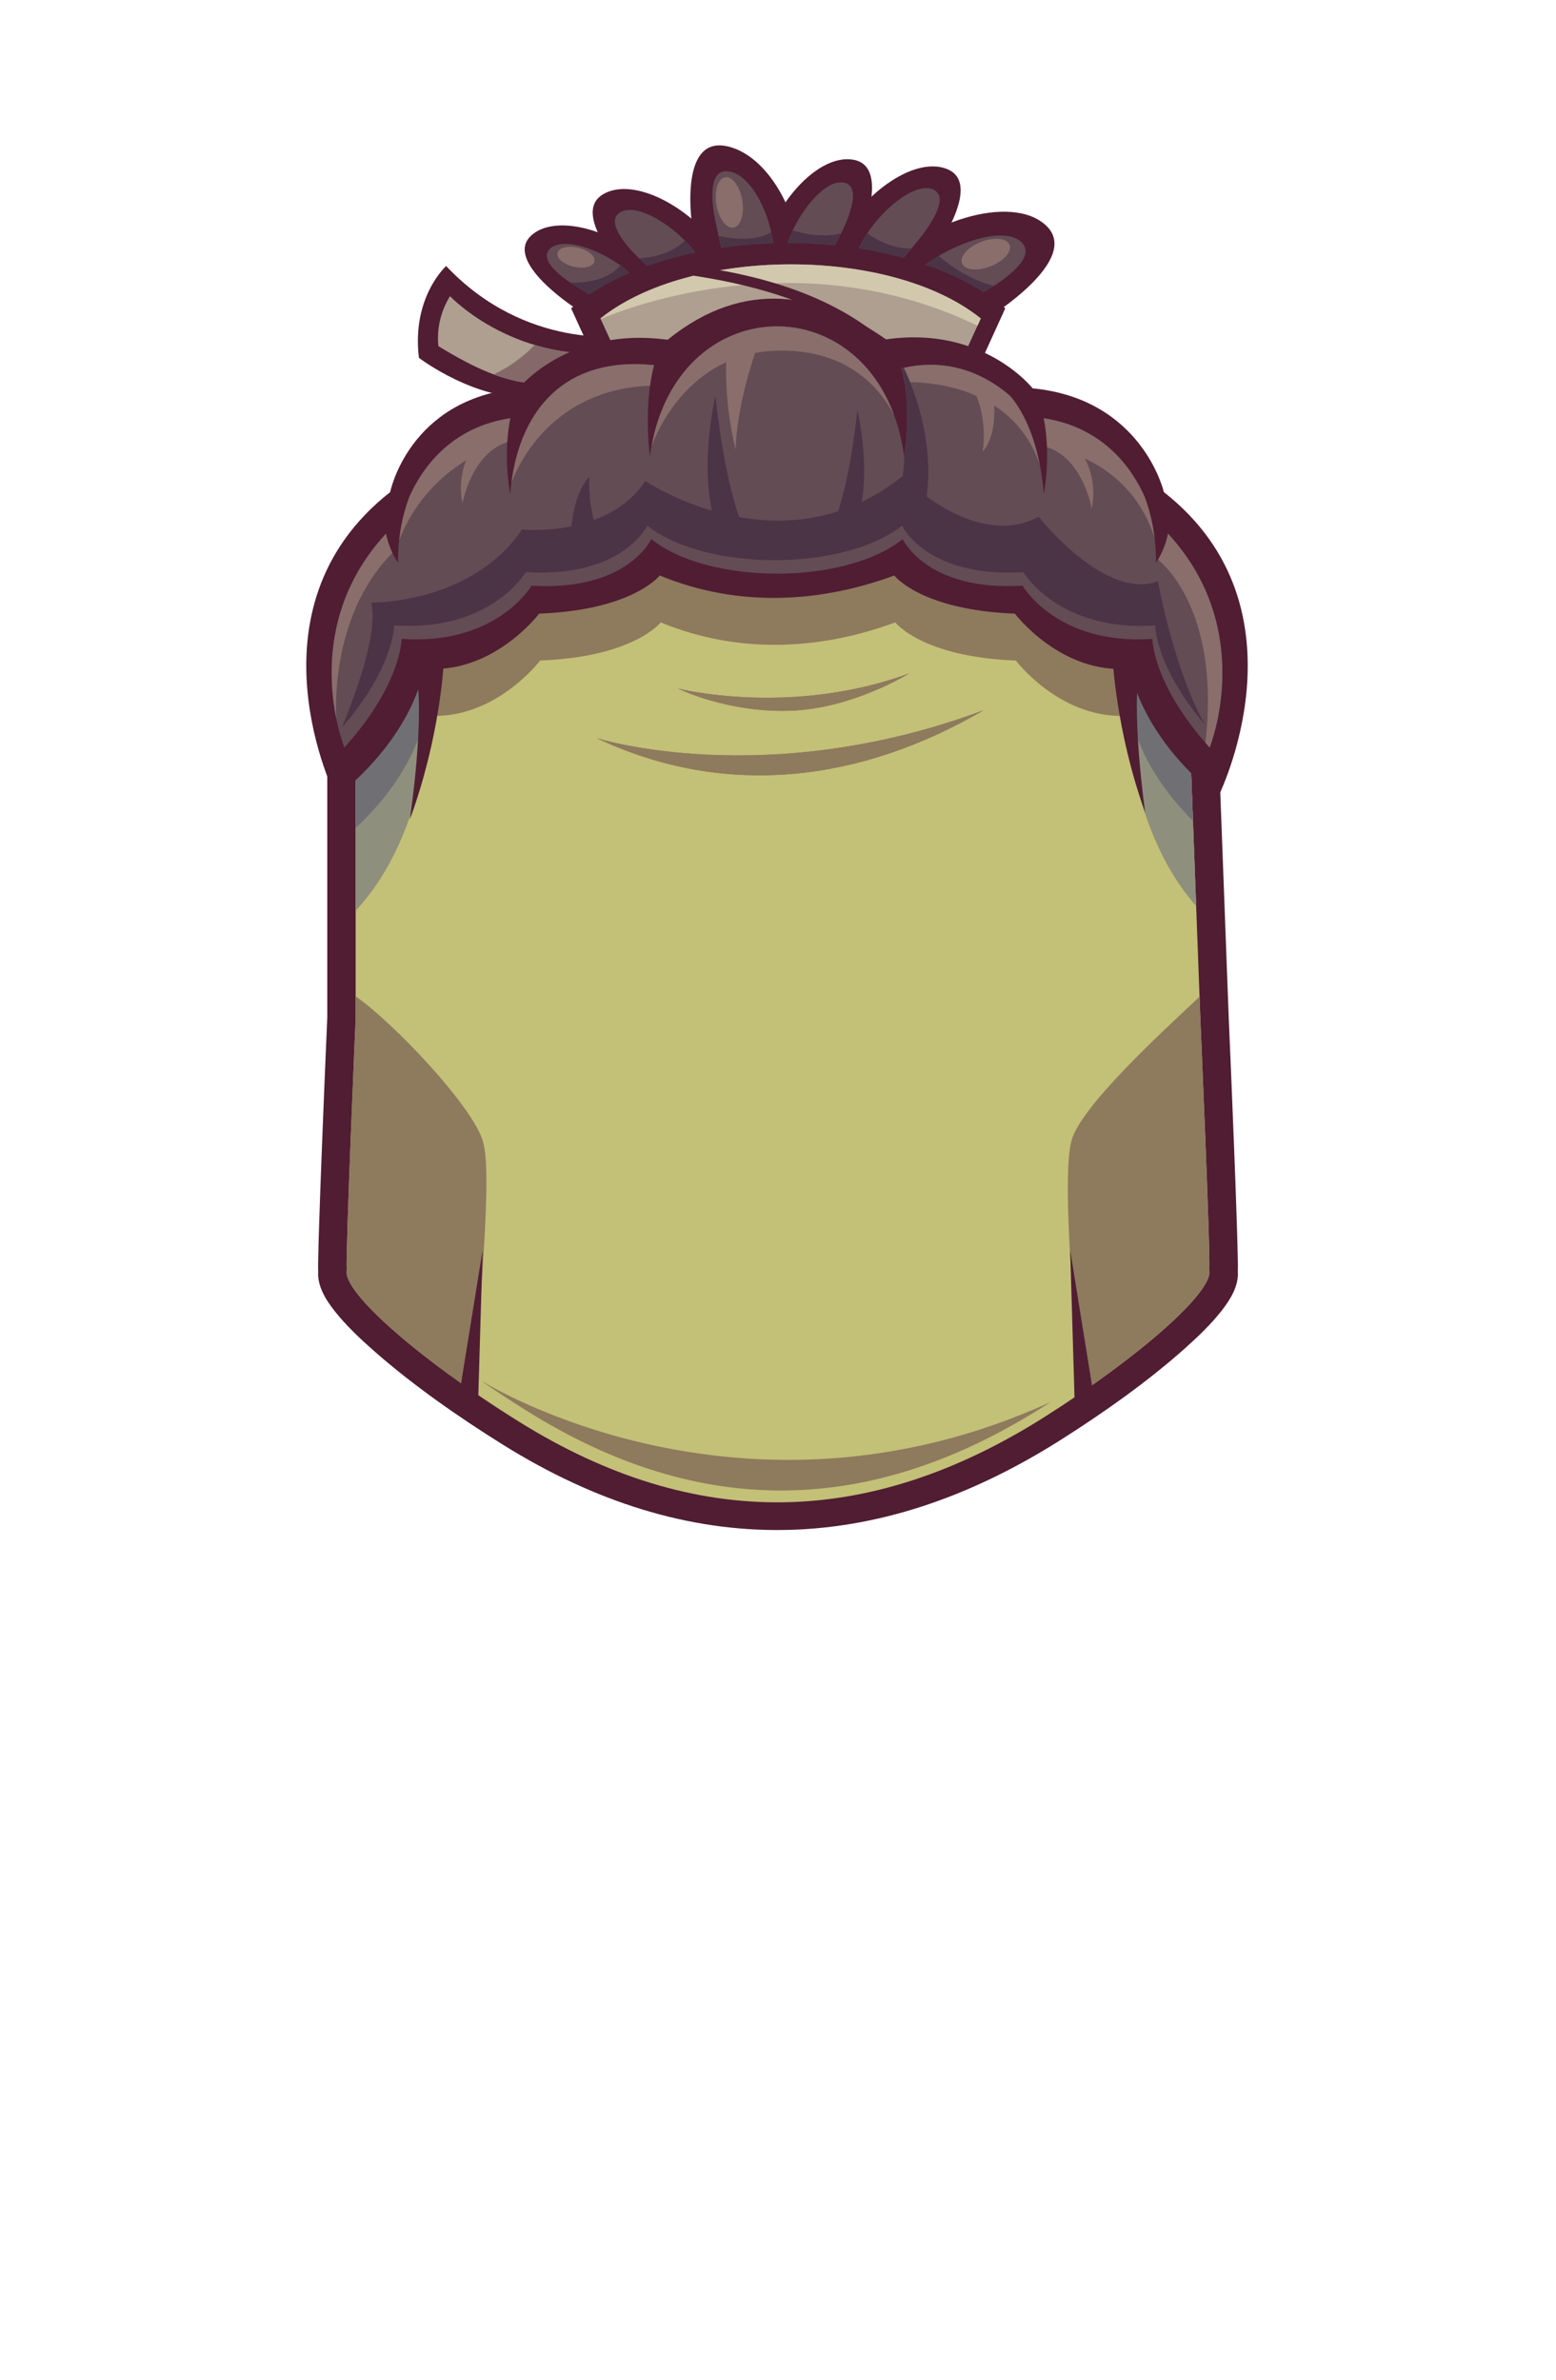 <?xml version="1.0" encoding="UTF-8"?>
<!DOCTYPE svg PUBLIC "-//W3C//DTD SVG 1.1//EN" "http://www.w3.org/Graphics/SVG/1.1/DTD/svg11.dtd">
<!-- Creator: CorelDRAW 2020 (64-Bit) -->
<svg xmlns="http://www.w3.org/2000/svg" xml:space="preserve" width="129.436mm" height="197.988mm" version="1.1" style="shape-rendering:geometricPrecision; text-rendering:geometricPrecision; image-rendering:optimizeQuality; fill-rule:evenodd; clip-rule:evenodd"
viewBox="0 0 733.92 1122.61"
 xmlns:xlink="http://www.w3.org/1999/xlink"
 xmlns:xodm="http://www.corel.com/coreldraw/odm/2003">
 <defs>
  <style type="text/css">
   <![CDATA[
    .fil0 {fill:none}
    .fil8 {fill:#4B3446}
    .fil1 {fill:#501D33}
    .fil7 {fill:#634C54}
    .fil6 {fill:#707074}
    .fil10 {fill:#856969}
    .fil12 {fill:#896E6B}
    .fil4 {fill:#8E7A5D}
    .fil5 {fill:#8F8F7E}
    .fil9 {fill:#AE9F90}
    .fil2 {fill:#C3C077}
    .fil11 {fill:#D2C8AD}
    .fil3 {fill:#E0E28A}
   ]]>
  </style>
 </defs>
 <g id="Слой_x0020_1">
  <g id="_2810096406000">
   <rect id="_273923616" class="fil0" x="-0" width="733.92" height="1122.61"/>
   <path id="_273442056" class="fil1" d="M150.08 599.7c-0.09,-2.3 -0.01,-4.73 0.04,-6.99 0.09,-4.64 0.22,-9.29 0.37,-13.93 0.4,-12.94 0.9,-25.87 1.4,-38.81 0.78,-19.97 1.6,-39.94 2.47,-59.9l0 -134.95c0,-97.44 87.31,-136.15 174.88,-152.29 27.3,-5.03 48.14,-5.03 75.44,0 89.15,16.44 166.23,56.75 169.82,152.47l5.05 134.56c0.87,20.03 1.7,40.07 2.48,60.11 0.5,12.94 1,25.87 1.4,38.81 0.15,4.64 0.28,9.29 0.37,13.93 0.04,2.26 0.13,4.69 0.04,6.99 0.49,6.68 -3.38,13.05 -7.43,18.27 -5.08,6.54 -11.5,12.67 -17.73,18.22 -17.67,15.72 -38.11,30.13 -58.23,42.89 -87.33,55.39 -174.99,57.4 -263.2,2.38 -21.01,-13.11 -42.33,-27.97 -60.8,-44.2 -6.52,-5.73 -13.24,-12.07 -18.58,-18.83 -4.2,-5.31 -8.29,-11.86 -7.79,-18.73l0 -0z"/>
   <path id="_273441984" class="fil2" d="M163.53 599.24c-0.6,-8.33 4.22,-119.07 4.22,-119.07l0 -134.47c0,-91.48 84.72,-125.44 164.03,-140.07 26.14,-4.82 44.23,-4.82 70.36,0 79.31,14.62 155.58,49.24 159.01,140.66l5.02 133.87c0,0 4.83,110.74 4.22,119.07 1.9,9.94 -32.41,40.39 -77.47,68.97 -82.69,52.45 -164.54,54.53 -248.24,2.31 -46.86,-29.23 -83.09,-61.07 -81.15,-71.28l-0 0z"/>
   <ellipse class="fil3" transform="matrix(0.975 -0.22 0.22 0.975 310.3 247.588)" rx="82.89" ry="34.69"/>
   <path class="fil3" d="M404.44 239.69c23.29,-11.11 29.01,11.32 9.8,20.57 -22.14,10.67 -27.12,-12.31 -9.8,-20.57z"/>
   <path id="_273441840" class="fil3" d="M167.81 341.66c2.46,-88.44 85.84,-121.62 163.97,-136.02 26.14,-4.82 44.23,-4.82 70.36,0 79.31,14.62 155.58,49.24 159.01,140.66l0.02 0.41c-11.6,-79.78 -83.82,-111.3 -158.75,-125.12 -26.34,-4.86 -44.57,-4.86 -70.91,0 -73.51,13.55 -151.63,43.6 -163.69,120.07l-0 0z"/>
   <g>
    <path id="_273441768" class="fil4" d="M529.8 265c18.34,20.31 30.05,46.75 31.35,81.3l3.04 80.99c-38.09,-43.38 -37.91,-120.21 -34.38,-162.29z"/>
    <path id="_273441696" class="fil4" d="M167.75 429.47l0 -83.77c0,-37.18 13.99,-64.86 35.93,-85.6 3.94,41.42 5.73,124.73 -35.93,169.36z"/>
   </g>
   <path id="_273441600" class="fil4" d="M495.58 661.28c-1.09,0.7 -2.18,1.4 -3.28,2.1 -81.12,51.45 -161.41,53.5 -243.52,2.27 -7.29,-4.55 -14.32,-9.16 -20.98,-13.75l-0 -0.18c0,0 121.92,76.2 267.79,9.56l0 -0z"/>
   <path id="_273441528" class="fil4" d="M163.53 599.24c-0.6,-8.33 4.22,-119.07 4.22,-119.07l0 -10.22c18.46,12.89 55.61,52.47 60.07,68.54 4.46,16.07 -1.63,69.97 -3.52,118.72 -36.54,-25.02 -62.42,-49.29 -60.77,-57.96zm402.26 -129.07l0.37 10c0,0 4.83,110.74 4.22,119.07 1.65,8.67 -24.23,32.94 -60.77,57.96 -3.81,-45.55 -8.6,-103.35 -4.16,-119.36 4.44,-16.01 42.27,-50.79 60.33,-67.68l-0 0z"/>
   <path id="_273441456" class="fil4" d="M281.38 348.14c0,0 79.56,25.31 182.59,-13.15 -57.6,33.65 -121.51,42.04 -182.59,13.15z"/>
   <path id="_273441384" class="fil4" d="M319.73 324.75c0,0 52.89,13.52 109.09,-7.11 0,0 -26.87,16.77 -56.53,17.62 -29.67,0.86 -52.56,-10.51 -52.56,-10.51l0 0z"/>
   <polygon id="_273441168" class="fil1" points="507.01,665.65 504.77,589.67 515.94,658.95 "/>
   <polygon id="_273441096" class="fil1" points="225.39,665.65 227.63,589.67 216.45,658.95 "/>
   <path id="_273437400" class="fil1" d="M529.35 255.13c0,0 -5.75,34.48 0,75.34 0,0 3.19,-50.44 12.45,-69.91l-6.38 -5.11 -6.06 -0.32 -0 0z"/>
   <path id="_273437328" class="fil1" d="M204.41 255.13c0,0 5.75,34.48 0,75.34 0,0 -3.19,-50.44 -12.45,-69.91l6.38 -5.11 6.06 -0.32 0 0z"/>
   <g>
    <path id="_273441984_0" class="fil4" d="M167.75 390.57l0 -44.87c0,-91.48 84.72,-125.44 164.03,-140.07 26.14,-4.82 44.23,-4.82 70.36,0 79.31,14.62 155.58,49.24 159.01,140.66l1.53 40.92c-26.24,-26.15 -29.15,-49.73 -29.15,-49.73 -32.63,2.93 -54.38,-25.93 -54.38,-25.93 -44.34,-1.67 -56.89,-17.99 -56.89,-17.99 -33.45,12.39 -72.56,15.73 -110.61,0 0,0 -12.55,16.31 -56.89,17.99 0,0 -21.75,28.86 -54.38,25.93 0,0 -3.16,25.63 -32.63,53.08z"/>
    <path class="fil3" d="M404.44 239.69c23.29,-11.11 29.01,11.32 9.8,20.57 -22.14,10.67 -27.12,-12.31 -9.8,-20.57z"/>
    <path id="_273441840_1" class="fil3" d="M167.81 341.66c2.47,-88.44 85.84,-121.62 163.97,-136.02 26.14,-4.82 44.23,-4.82 70.36,0 79.31,14.62 155.58,49.24 159.01,140.66l0.02 0.41c-11.6,-79.78 -83.82,-111.31 -158.75,-125.12 -26.34,-4.86 -44.57,-4.86 -70.91,0 -73.51,13.55 -151.63,43.6 -163.69,120.07z"/>
    <g>
     <path id="_273441768_2" class="fil5" d="M529.8 265c18.34,20.31 30.05,46.75 31.35,81.3l3.04 80.99c-38.09,-43.38 -37.91,-120.21 -34.38,-162.29z"/>
     <path id="_273441696_3" class="fil5" d="M167.75 429.47l0 -83.77c0,-37.18 13.99,-64.86 35.93,-85.6 3.94,41.42 5.73,124.73 -35.93,169.36z"/>
    </g>
    <g>
     <path id="_273441768_4" class="fil6" d="M529.8 265c0.5,0.55 0.99,1.11 1.48,1.67l0.33 0.38c0.52,0.6 1.03,1.21 1.54,1.82l0.01 0.01c0.27,0.33 0.55,0.66 0.82,0.99 0.48,0.59 0.96,1.19 1.43,1.8l0.44 0.57c0.57,0.74 1.13,1.48 1.68,2.23l0.52 0.71c0.42,0.58 0.84,1.17 1.25,1.77 0.29,0.42 0.58,0.83 0.86,1.25 0.37,0.54 0.73,1.09 1.09,1.64 0.23,0.35 0.46,0.71 0.68,1.06 0.34,0.53 0.68,1.07 1.01,1.61 0.3,0.48 0.59,0.97 0.88,1.46 0.31,0.53 0.63,1.06 0.93,1.6 0.31,0.53 0.61,1.07 0.91,1.61 0.24,0.43 0.47,0.86 0.7,1.3 0.31,0.57 0.61,1.15 0.91,1.73 0.23,0.44 0.45,0.88 0.67,1.33 0.31,0.62 0.61,1.24 0.91,1.87 0.21,0.44 0.42,0.88 0.62,1.33 0.31,0.68 0.62,1.35 0.92,2.04 0.15,0.34 0.29,0.67 0.44,1.01 0.33,0.78 0.66,1.58 0.98,2.37 0.14,0.34 0.27,0.68 0.4,1.02 0.3,0.76 0.59,1.52 0.87,2.3l0.38 1.04c0.3,0.84 0.59,1.68 0.87,2.54l0.27 0.82c0.3,0.93 0.6,1.87 0.88,2.82l0.22 0.76c0.26,0.91 0.52,1.82 0.77,2.74l0.18 0.69c0.27,1.02 0.53,2.06 0.77,3.1l0.15 0.64c0.25,1.08 0.49,2.16 0.71,3.26l0.1 0.49c0.21,1.07 0.42,2.14 0.61,3.23l0.09 0.49c0.2,1.15 0.38,2.31 0.56,3.48l0.08 0.53c0.17,1.19 0.33,2.4 0.47,3.61l0.03 0.29c0.14,1.2 0.26,2.41 0.38,3.64l0.04 0.44c0.11,1.24 0.21,2.49 0.29,3.76l0.03 0.49c0.08,1.26 0.14,2.54 0.19,3.82l0.01 0.15 1.53 40.91c-26.24,-26.15 -29.15,-49.72 -29.15,-49.72 -1.07,0.1 -2.12,0.16 -3.17,0.19 -3.08,-27.14 -2.17,-53.51 -0.57,-72.68z"/>
     <path id="_273441696_5" class="fil6" d="M167.75 390.57l0 -44.87 0 -0c0,-1.37 0.02,-2.73 0.06,-4.08l0.01 -0.35c0.04,-1.31 0.1,-2.61 0.17,-3.9l0.01 -0.12c0.08,-1.32 0.18,-2.62 0.29,-3.91l0.03 -0.29c0.11,-1.25 0.24,-2.49 0.39,-3.72l0.02 -0.19c0.15,-1.26 0.32,-2.51 0.51,-3.75l0.04 -0.24c0.19,-1.21 0.39,-2.41 0.61,-3.6l0.03 -0.17c0.23,-1.22 0.47,-2.43 0.74,-3.63l0.04 -0.18c0.26,-1.16 0.53,-2.3 0.81,-3.44l0.06 -0.24c0.3,-1.17 0.61,-2.33 0.95,-3.47l0.02 -0.08c0.33,-1.14 0.68,-2.26 1.04,-3.38l0.06 -0.19c0.74,-2.27 1.55,-4.48 2.42,-6.65l0.07 -0.17c0.87,-2.17 1.81,-4.29 2.8,-6.37l0.08 -0.17c1,-2.07 2.06,-4.1 3.17,-6.08l0.09 -0.16c0.55,-0.98 1.12,-1.95 1.7,-2.9l0.02 -0.04c0.59,-0.98 1.2,-1.94 1.82,-2.89l0.06 -0.09c0.61,-0.93 1.23,-1.85 1.86,-2.76l0.08 -0.11c0.64,-0.92 1.3,-1.82 1.96,-2.72l0.09 -0.12c0.65,-0.87 1.31,-1.72 1.98,-2.57l0.14 -0.18c0.69,-0.87 1.39,-1.73 2.11,-2.58l0.05 -0.05c0.71,-0.84 1.43,-1.67 2.17,-2.49l0.14 -0.16c1.49,-1.66 3.03,-3.28 4.61,-4.87l0.19 -0.19c0.79,-0.79 1.59,-1.56 2.4,-2.33l0.01 -0.01 0.02 -0.02c1.85,19.42 3.22,48.04 -0.13,77.57 -1.04,-0.03 -2.1,-0.09 -3.16,-0.19 0,0 -3.16,25.63 -32.63,53.08z"/>
    </g>
    <path id="_273441456_6" class="fil4" d="M281.38 348.14c0,0 79.56,25.31 182.59,-13.15 -57.6,33.65 -121.51,42.04 -182.59,13.15z"/>
    <path id="_273441384_7" class="fil4" d="M319.73 324.75c0,0 52.89,13.52 109.1,-7.11 0,0 -26.87,16.77 -56.53,17.62 -29.67,0.86 -52.56,-10.51 -52.56,-10.51z"/>
    <path id="_273437400_8" class="fil1" d="M524.72 309.55c0,0 1.44,34.92 15.44,73.74 0,0 -7.21,-50.02 -2.14,-70.98l-7.3 -3.69 -6 0.93z"/>
    <path id="_273437328_9" class="fil1" d="M209.27 312.91c0,0 -1.69,34.91 -15.96,73.63 0,0 7.57,-49.97 2.64,-70.96l7.32 -3.64 6 0.97z"/>
    <path class="fil1" d="M270.56 144.78c0,0 -33.06,-21.63 -20.04,-33.65 13.02,-12.02 46.26,0.23 59.29,17.77 13.02,17.53 -25.23,25.4 -39.25,15.88z"/>
    <path class="fil1" d="M297.82 131.7c0,0 -29.79,-30.49 -13.27,-40.12 16.52,-9.63 48.69,11.03 58.32,32.54 9.63,21.51 -32.5,20.88 -45.05,7.58z"/>
    <path class="fil1" d="M403.68 117.63c0,0 17.81,-38.73 -0.98,-42.25 -18.8,-3.52 -42.15,26.75 -44,50.24 -1.85,23.49 37.62,8.75 44.98,-7.99z"/>
    <path class="fil1" d="M438.97 121.33c0,0 25.57,-34.11 7.93,-41.51 -17.64,-7.4 -46.84,17.27 -53.59,39.85 -6.75,22.58 34.94,16.47 45.66,1.66z"/>
    <path class="fil1" d="M466.52 149.58c0,0 43.61,-26.95 27.11,-42.98 -16.49,-16.03 -60.02,-1.24 -77.5,21.07 -17.48,22.31 31.88,33.79 50.39,21.91z"/>
    <path class="fil1" d="M326.69 108.12c0,0 -7.24,-43.7 15.77,-39.23 23.01,4.47 39.6,42.52 33.61,65.32 -5.99,22.81 -46.64,-7.34 -49.38,-26.09z"/>
    <path class="fil7" d="M461.87 138.9c0,0 29.56,-15.3 19.94,-24.66 -9.63,-9.35 -41.08,3.7 -53.4,17.93 -12.32,14.23 -14.12,34.85 33.47,6.72zm-187.53 -2.25c0,0 -22.47,-12.37 -14.87,-19.39 7.6,-7.02 31.57,3.67 40.78,14.87 9.21,11.2 10.18,27.13 -25.91,4.52zm29.37 -12.64c0,0 -20.79,-18.27 -11.15,-23.89 9.64,-5.62 32.41,11.22 39.5,25.17 7.1,13.95 4.41,30.95 -28.35,-1.28zm34.23 -17.46c0,0 -7.2,-28.26 6.22,-25.65 13.43,2.61 23.58,31.19 20.52,46.58 -3.06,15.39 -17.85,26.16 -26.74,-20.93zm57.61 5.82c0,0 13.44,-24.2 2.47,-26.25 -10.97,-2.05 -26.75,21.46 -28.75,36.98 -1.99,15.52 6.25,30.64 26.28,-10.73zm36.58 2.11c0,0 18.23,-20.83 7.94,-25.14 -10.29,-4.32 -30.67,15.34 -35.89,30.1 -5.22,14.76 -0.34,31.26 27.95,-4.96z"/>
    <path class="fil8" d="M461.87 138.9c0,0 3.04,-1.58 6.86,-4.03 -11.63,-3.11 -20.71,-9.62 -25.97,-14.15 -5.71,3.39 -10.82,7.37 -14.36,11.45 -12.32,14.23 -14.12,34.85 33.47,6.73zm-192.92 -5.61c6.61,0.21 17.31,-0.76 23.71,-8.08 3,2.17 5.63,4.53 7.6,6.92 9.21,11.2 10.18,27.13 -25.91,4.52 0,0 -2.41,-1.33 -5.39,-3.36zm32.46 -11.43c6.18,-0.42 15.48,-2.15 21.63,-8.42 3.82,3.81 7.04,7.94 9.03,11.86 7.1,13.95 4.41,30.95 -28.35,-1.28 0,0 -0.93,-0.82 -2.3,-2.16zm37.49 -10.58c7.66,1.68 17.53,2.47 24.9,-1.74 1.47,6.48 1.88,12.91 0.88,17.94 -2.96,14.85 -16.83,25.39 -25.79,-16.2zm35 -2.59c5.84,1.75 14.92,3.57 22.89,1.29 -0.73,1.48 -1.24,2.39 -1.24,2.39 -20.03,41.37 -28.27,26.26 -26.28,10.73 0.57,-4.41 2.25,-9.47 4.62,-14.41zm35.17 1.34c4.59,3.28 12.14,7.39 20.88,7.19 -26.35,32.61 -30.84,16.59 -25.76,2.22 1.07,-3.01 2.76,-6.23 4.88,-9.41z"/>
    <g>
     <path class="fil1" d="M295.08 158.36c0,0 -46.81,7.24 -84.65,-32.89 0,0 -16.36,14.68 -12.84,43.3 0,0 27.28,20.97 55.27,18.62 27.99,-2.35 32.71,-8.72 59.54,-2.52l0.22 -11.24 -17.53 -15.27z"/>
     <path class="fil9" d="M212.27 139.69c0,0 31.59,33.73 83.86,26.07l0.14 5.87c-37.04,14.48 -54.97,12.79 -89.48,-8.36 0,0 -1.9,-11.89 5.48,-23.58z"/>
     <path class="fil10" d="M252.14 162.7c12.24,3.67 27.02,5.54 43.99,3.06l0.14 5.87c-26.58,10.39 -43.32,12.46 -63.4,4.98 8.23,-3.96 14.51,-8.86 19.28,-13.91z"/>
    </g>
    <path class="fil1" d="M285.24 180.21l-15.85 -34.79c48.38,-40.93 156.39,-40.93 204.77,0l-15.85 34.79 -86.53 -7.75 -86.53 7.75z"/>
    <path class="fil9" d="M297.1 180.69l-13.89 -30.48c42.38,-33.94 137.01,-34.13 179.4,0l-13.89 30.48 -75.81 -6.79 -75.81 6.79z"/>
    <path class="fil11" d="M283.33 150.48l-0.12 -0.26c42.38,-33.94 137.01,-34.13 179.4,0l-1.56 3.42c-83.1,-40.24 -164.6,-8.74 -177.72,-3.16z"/>
    <path id="_273439224" class="fil1" d="M415.46 167.2c-5.7,-7 -31,-32 -106.58,-39.43 3.66,-1.49 7.47,-2.49 9.89,-3.04l0.4 -0.09c30.15,3.03 70.64,11.85 98.18,36.33l-1.88 6.22z"/>
    <path class="fil1" d="M158.51 376.02c0,0 -44.76,-88.68 25.52,-143.9 0,0 8.73,-43.92 60.59,-48.94 0,0 23.47,-29.37 70.26,-22.91 36.74,-29.73 72.67,-21.67 103.03,-0.19 45.85,-6.65 69.14,23.09 69.14,23.09 51.87,5.02 61.91,48.94 61.91,48.94 70.27,55.22 25.52,143.9 25.52,143.9 -37.65,-30.12 -41.41,-60.65 -41.41,-60.65 -32.63,2.93 -54.38,-25.93 -54.38,-25.93 -44.34,-1.67 -56.89,-17.99 -56.89,-17.99 -33.45,12.39 -72.56,15.73 -110.61,0 0,0 -12.55,16.31 -56.89,17.99 0,0 -21.75,28.86 -54.38,25.93 0,0 -3.76,30.54 -41.41,60.65z"/>
    <path class="fil7" d="M162.44 352.59c0,0 -22.53,-55.23 19.63,-100.89 1.64,8.36 5.68,13.67 5.68,13.67 -0.15,-14.38 3.24,-25.53 5.32,-31 5.49,-12.43 18.72,-32.71 47.59,-37.1 -3.57,18.43 0,35.69 0,35.69 3.05,-37.54 24.1,-65.26 67.84,-60.74 -5.14,19.35 -1.96,42.96 -1.96,42.96 11.02,-81.65 108.86,-81.72 119.9,0 0,0 3.94,-22.11 -1.21,-41.46 23.66,-5.66 41.04,4.26 50.93,12.76l-0 0c0,0 13.44,13.02 16.16,46.48 0,0 3.57,-17.26 0,-35.69 28.88,4.39 42.1,24.67 47.59,37.1 2.08,5.47 5.47,16.62 5.32,31 0,0 4.04,-5.32 5.68,-13.67 42.16,45.65 19.63,100.89 19.63,100.89 -26.98,-29.91 -26.98,-51.24 -26.98,-51.24 -44.97,3.14 -61.28,-25.1 -61.28,-25.1 -45.39,2.72 -56.47,-21.96 -56.47,-21.96 -27.28,21.73 -91.35,21.73 -118.63,0 0,0 -11.09,24.68 -56.47,21.96 0,0 -16.31,28.24 -61.28,25.1 0,0 0,21.33 -26.98,51.24z"/>
    <path class="fil8" d="M278.04 224.94c0.02,-0.13 -1.34,10.33 3.68,26.5l-12.38 1.41c0.08,-10 3.02,-22.36 8.7,-27.9z"/>
    <path class="fil12" d="M463.45 212.98c-0.01,0.13 3.29,-15.9 -5.48,-31.77l10.27 2.88c1.71,10.84 0.72,23.19 -4.79,28.89z"/>
    <path class="fil12" d="M218.14 237.61c-0.05,0.12 3.93,-23.44 20.92,-28.99l-7.45 -6.05c-11.24,7.56 -16.25,21.35 -13.47,35.04z"/>
    <path class="fil12" d="M514.92 239.95c0.05,0.12 -3.93,-23.44 -20.92,-28.99l7.45 -6.05c11.24,7.56 16.25,21.35 13.47,35.04z"/>
    <path class="fil8" d="M568.5 342.03c-23.64,-27.69 -23.64,-47.05 -23.64,-47.05 -45.58,3.14 -62.12,-25.1 -62.12,-25.1 -46,2.72 -57.24,-21.96 -57.24,-21.96 -27.65,21.73 -92.6,21.73 -120.25,0 0,0 -11.24,24.68 -57.24,21.96 0,0 -16.54,28.24 -62.12,25.1 0,0 -0,19.9 -24.64,48.21 8.16,-19.97 16.96,-45.75 13.89,-58.94 0,0 47.14,0.75 71.09,-34.5 0,0 40.3,4.13 58.16,-22.88 0,0 64.25,43.51 121.27,-2.25 0,0 34.22,35.25 64.25,19.13 0,0 31.17,39.76 56.26,30.38 0,0 7.38,41.7 22.31,67.9z"/>
    <path class="fil12" d="M158.63 339.03c-3.91,-19.22 -5.87,-55.58 23.44,-87.32 0.72,3.68 1.91,6.78 3.01,9.08 -30.38,30.67 -26.42,78.22 -26.42,78.22l-0.03 0.02zm29.62 -84.06c1,-9.33 3.27,-16.52 4.82,-20.59 5.49,-12.43 18.72,-32.71 47.59,-37.1 -0.73,3.78 -1.16,7.51 -1.39,11.05 -34.74,10.91 -47.36,36.73 -51.02,46.63zm52.95 -27.19c4.52,-34.87 25.59,-59.86 67.29,-55.56 -0.84,3.16 -1.46,6.44 -1.9,9.71 -45.84,1.83 -61.9,36.56 -65.39,45.85zm66.1 -17.29c12.84,-70.14 92.34,-75.06 114.44,-14.61 -6.38,-12.33 -21.19,-30.52 -53.05,-30.52 -41.51,0 -57.7,35.33 -61.39,45.13zm119.33 -30.2c-0.37,-2.2 -0.83,-4.4 -1.4,-6.56 23.66,-5.66 41.04,4.26 50.93,12.76l-0 0c0,0 9.67,9.37 14.26,32.64 -13.21,-38.48 -55.33,-39.11 -63.79,-38.83zm67.21 30.6c-0.16,-4.28 -0.6,-8.9 -1.52,-13.6 28.88,4.39 42.1,24.67 47.59,37.1 1.48,3.88 3.61,10.62 4.67,19.34 -11.38,-35.6 -44.1,-41.91 -50.75,-42.84zm52.35 53.06c1.3,-2.11 3.59,-6.44 4.72,-12.24 42.16,45.65 19.63,100.89 19.63,100.89 -0.67,-0.75 -1.33,-1.49 -1.97,-2.22 6.81,-59.8 -17.98,-82.84 -22.38,-86.43z"/>
    <path class="fil8" d="M426.57 214.39c0.64,-4.13 3.23,-23.48 -1.34,-40.66 0.35,-0.08 0.71,-0.17 1.06,-0.24 2.37,4.78 17.2,36.62 9.25,68.77l-12.56 -1.5c0,0 3.17,-12.23 3.59,-26.36z"/>
    <path class="fil8" d="M337.46 186.83c0,0 -9.75,39.94 2.44,66.95l13.5 0.75c0,0 -9.94,-13.31 -15.94,-67.7z"/>
    <path class="fil8" d="M404.4 193.46c0,0 8.45,34.6 -2.11,57.99l-11.69 0.65c0,0 8.61,-11.53 13.81,-58.64z"/>
    <path class="fil12" d="M342.9 163.96c0,0 -2.44,21.94 4.13,48.19 0,0 -0.38,-18.75 10.31,-49.13l-3.19 -1.88 -11.25 2.81z"/>
    <ellipse class="fil12" transform="matrix(0.835 0.121 0.07 0.818 271.663 121.315)" rx="10.5" ry="5.81"/>
    <ellipse class="fil12" transform="matrix(0.281 1.099 -0.98 0.51 344.004 95.478)" rx="10.5" ry="5.81"/>
    <ellipse class="fil12" transform="matrix(-1.018 0.501 -0.7 -0.854 464.96 119.857)" rx="10.5" ry="5.81"/>
   </g>
  </g>
 </g>
</svg>
